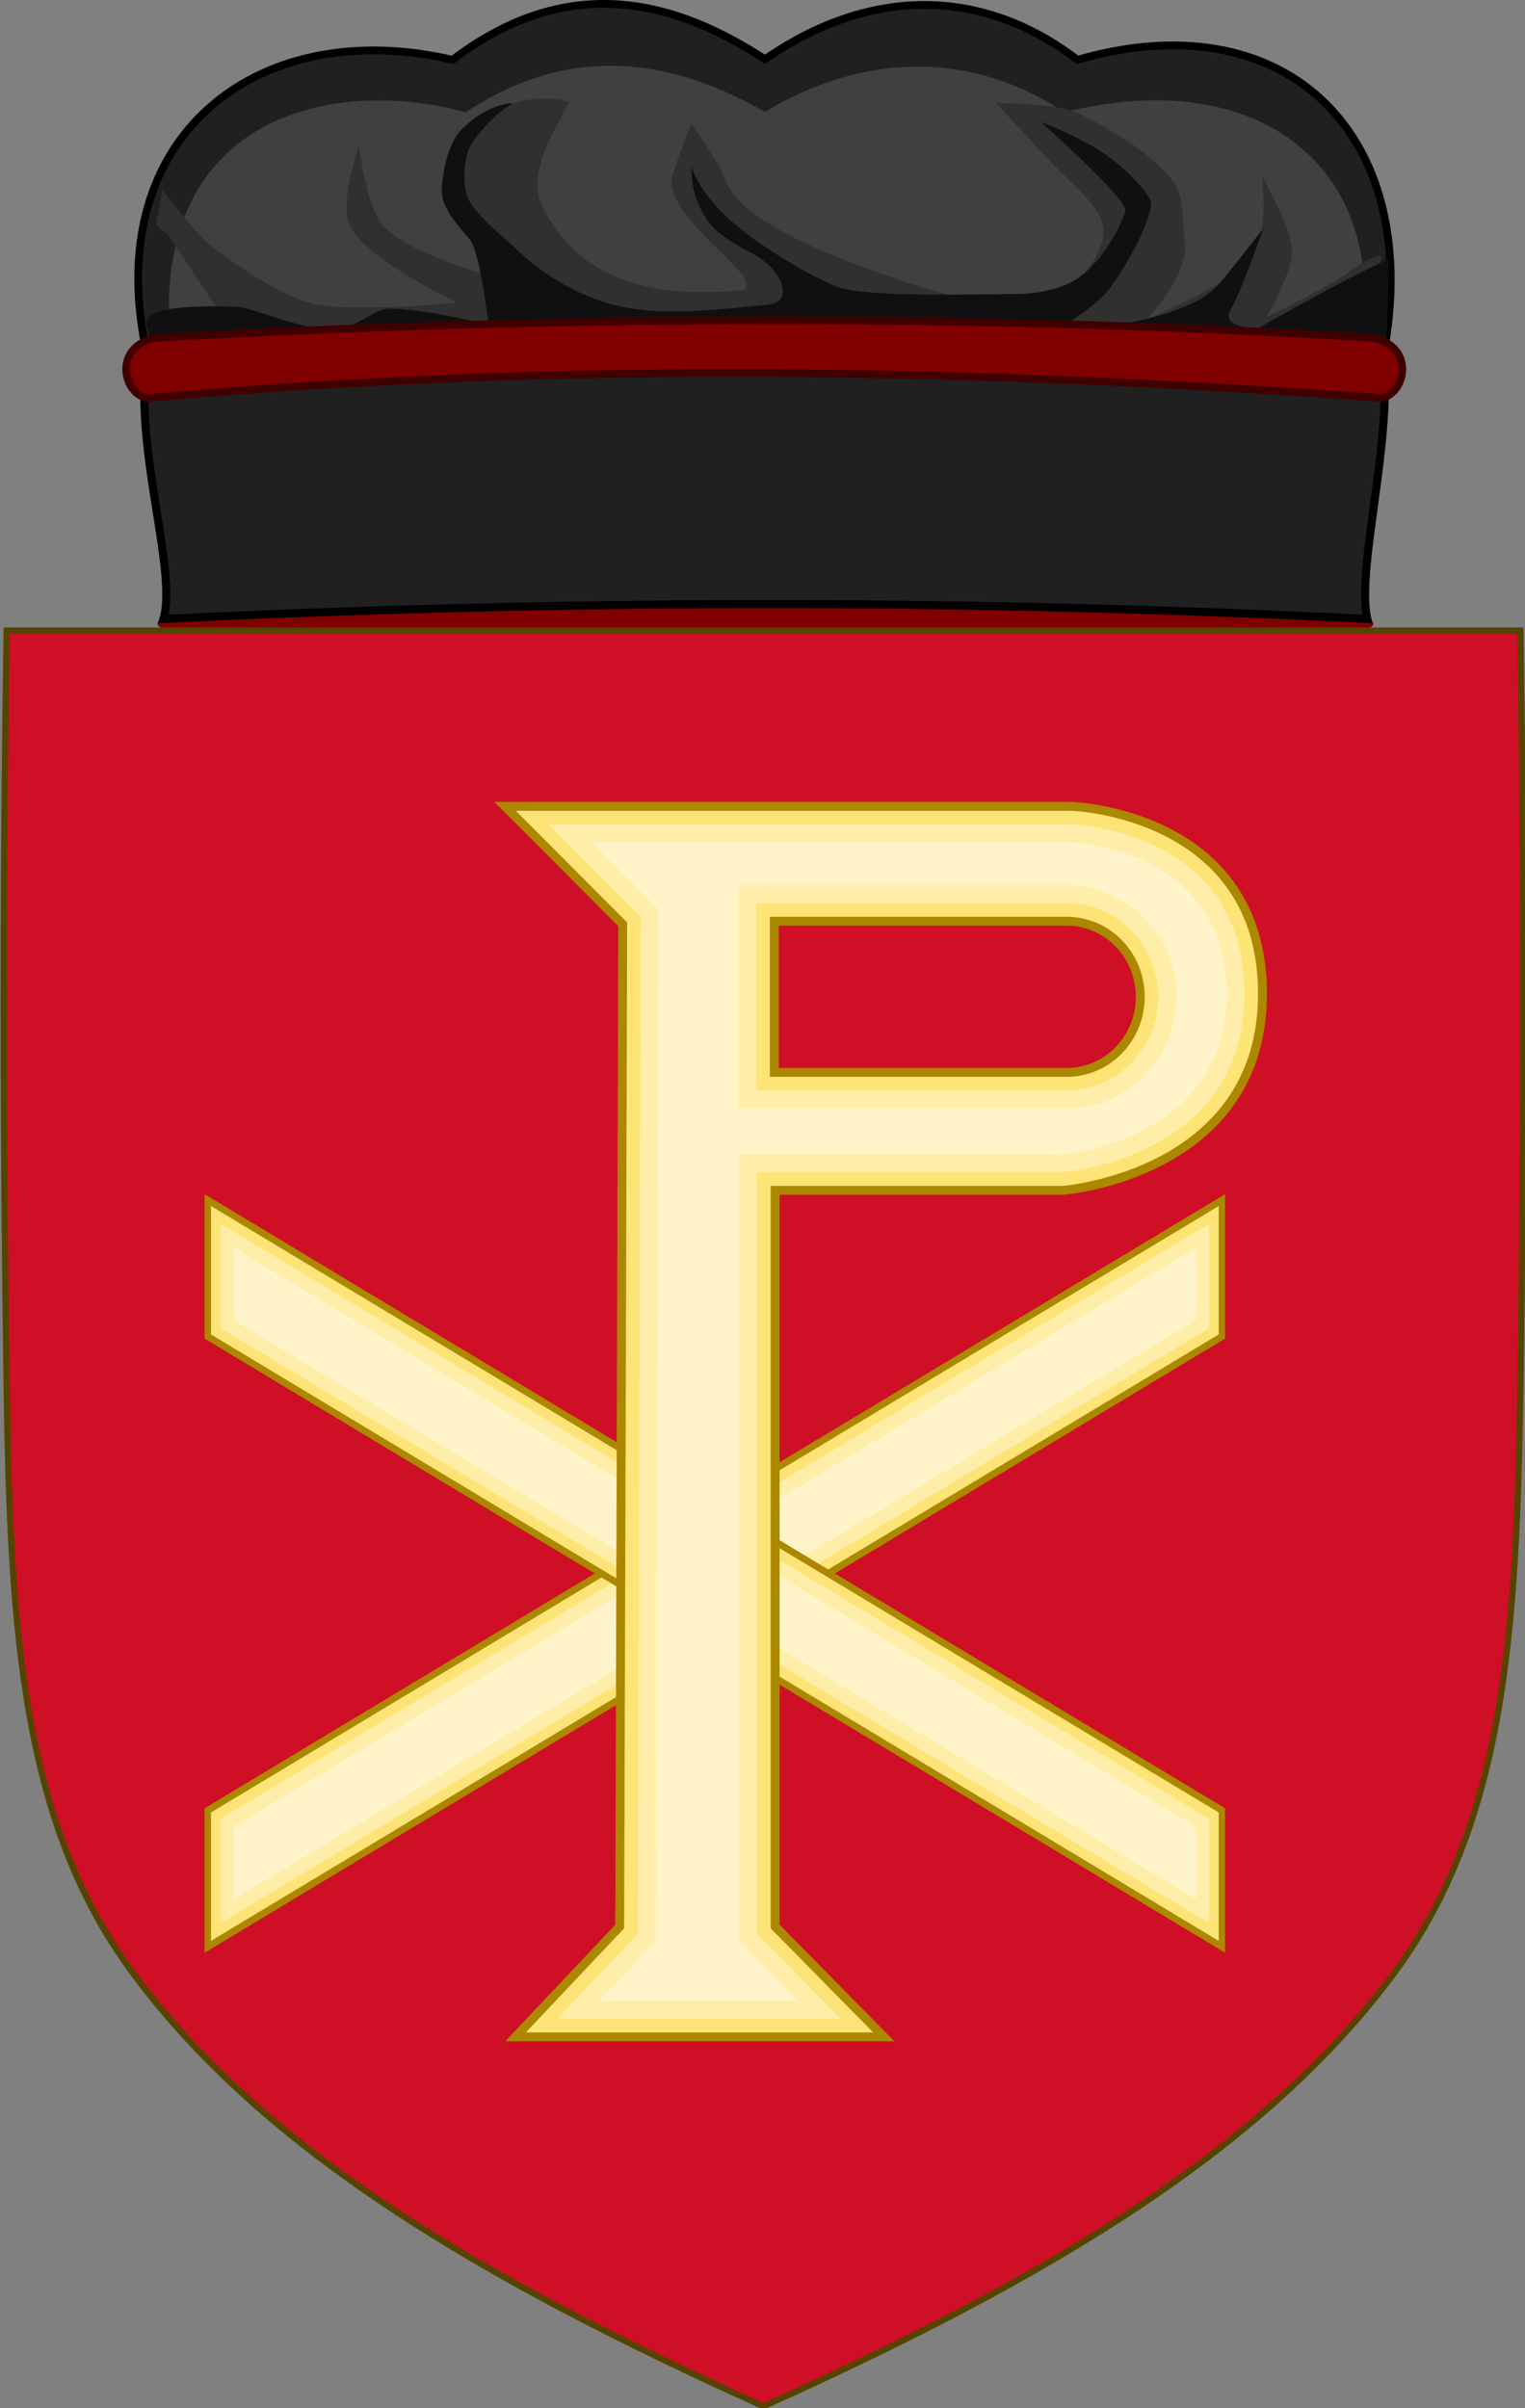 <?xml version="1.0" encoding="UTF-8" standalone="no"?>
<!-- Created with Inkscape (http://www.inkscape.org/) -->

<svg
   width="226.772"
   height="358.033"
   id="svg2"
   version="1.1"
   inkscape:version="1.1.2 (0a00cf5339, 2022-02-04)"
   sodipodi:docname="armsdeptheology.svg"
   style="display:inline"
   xmlns:inkscape="http://www.inkscape.org/namespaces/inkscape"
   xmlns:sodipodi="http://sodipodi.sourceforge.net/DTD/sodipodi-0.dtd"
   xmlns="http://www.w3.org/2000/svg"
   xmlns:svg="http://www.w3.org/2000/svg"
   xmlns:rdf="http://www.w3.org/1999/02/22-rdf-syntax-ns#"
   xmlns:cc="http://creativecommons.org/ns#"
   xmlns:dc="http://purl.org/dc/elements/1.1/">
  <rect width="100%" height="100%" fill="#808080" stroke="none"/>
  <defs
     id="defs4" />
  <sodipodi:namedview
     id="base"
     pagecolor="#ffffff"
     bordercolor="#666666"
     borderopacity="1.0"
     inkscape:pageopacity="0.0"
     inkscape:pageshadow="2"
     inkscape:zoom="1.8555736"
     inkscape:cx="73.023242"
     inkscape:cy="186.73471"
     inkscape:document-units="px"
     inkscape:current-layer="g8878"
     showgrid="false"
     inkscape:window-width="1846"
     inkscape:window-height="1136"
     inkscape:window-x="0"
     inkscape:window-y="0"
     inkscape:window-maximized="1"
     showguides="true"
     inkscape:guide-bbox="true"
     inkscape:object-nodes="true"
     inkscape:snap-nodes="false"
     inkscape:snap-page="false"
     inkscape:snap-bbox="false"
     inkscape:snap-grids="false"
     inkscape:snap-to-guides="false"
     fit-margin-top="0"
     fit-margin-left="0"
     fit-margin-right="0"
     fit-margin-bottom="0"
     inkscape:pagecheckerboard="0" />
  <g
     inkscape:label="Layer 1"
     inkscape:groupmode="layer"
     id="layer1"
     transform="translate(829.771,-619.788)">
    <g
       style="stroke-width:0.888;stroke-miterlimit:4;stroke-dasharray:none"
       id="g11618-9-0-2"
       transform="matrix(1.127,0,0,1.127,186.794,233.424)" />
    <g
       id="g5471"
       transform="matrix(0.899,0,0,0.917,-544.076,-45.331)"
       style="fill:#ffe24b;fill-opacity:1;stroke-width:1.102;stroke-miterlimit:4;stroke-dasharray:none">
      <g
         id="g5473"
         style="fill:#ffe24b;fill-opacity:1;stroke-width:1.102;stroke-miterlimit:4;stroke-dasharray:none" />
      <g
         transform="matrix(-1,0,0,1,5279.073,0)"
         id="g5477"
         style="display:inline;fill:#ffe24b;fill-opacity:1;stroke-width:1.102;stroke-miterlimit:4;stroke-dasharray:none" />
    </g>
    <g
       id="g5479"
       transform="matrix(-0.899,0,0,0.917,4151.488,-45.331)"
       style="fill:#ffe24b;fill-opacity:1;stroke-width:1.102;stroke-miterlimit:4;stroke-dasharray:none">
      <g
         id="g5481"
         style="fill:#ffe24b;fill-opacity:1;stroke-width:1.102;stroke-miterlimit:4;stroke-dasharray:none" />
      <g
         transform="matrix(-1,0,0,1,5279.073,0)"
         id="g5485"
         style="display:inline;fill:#ffe24b;fill-opacity:1;stroke-width:1.102;stroke-miterlimit:4;stroke-dasharray:none" />
    </g>
    <g
       id="g5471-3"
       transform="matrix(0.899,0,0,0.917,1673.594,-94.744)"
       style="fill:#ffe24b;fill-opacity:1;stroke-width:1.102;stroke-miterlimit:4;stroke-dasharray:none">
      <g
         id="g5473-8"
         style="fill:#ffe24b;fill-opacity:1;stroke-width:1.102;stroke-miterlimit:4;stroke-dasharray:none" />
      <g
         transform="matrix(-1,0,0,1,5279.073,0)"
         id="g5477-4"
         style="display:inline;fill:#ffe24b;fill-opacity:1;stroke-width:1.102;stroke-miterlimit:4;stroke-dasharray:none" />
    </g>
    <g
       id="g5479-8"
       transform="matrix(-0.899,0,0,0.917,6369.158,-94.744)"
       style="fill:#ffe24b;fill-opacity:1;stroke-width:1.102;stroke-miterlimit:4;stroke-dasharray:none">
      <g
         id="g5481-0"
         style="fill:#ffe24b;fill-opacity:1;stroke-width:1.102;stroke-miterlimit:4;stroke-dasharray:none" />
      <g
         transform="matrix(-1,0,0,1,5279.073,0)"
         id="g5485-4"
         style="display:inline;fill:#ffe24b;fill-opacity:1;stroke-width:1.102;stroke-miterlimit:4;stroke-dasharray:none" />
    </g>
    <g
       style="fill:#ffe24b;fill-opacity:1;stroke-width:1.102;stroke-miterlimit:4;stroke-dasharray:none"
       id="g34630"
       transform="matrix(0.899,0,0,0.917,2843.691,-220.99)" />
    <g
       style="display:inline;fill:#ffe24b;fill-opacity:1;stroke-width:1.102;stroke-miterlimit:4;stroke-dasharray:none"
       id="g34632"
       transform="matrix(-0.899,0,0,0.917,7586.957,-220.99)" />
    <g
       style="fill:#ffe24b;fill-opacity:1;stroke-width:1.102;stroke-miterlimit:4;stroke-dasharray:none"
       id="g34636"
       transform="matrix(-0.899,0,0,0.917,7539.255,-220.99)" />
    <g
       style="display:inline;fill:#ffe24b;fill-opacity:1;stroke-width:1.102;stroke-miterlimit:4;stroke-dasharray:none"
       id="g34638"
       transform="matrix(0.899,0,0,0.917,2795.99,-220.99)" />
    <g
       id="g17896"
       style="fill:#ffe24b;fill-opacity:1;stroke-width:1.102;stroke-miterlimit:4;stroke-dasharray:none"
       transform="matrix(0.899,0,0,0.917,5122.732,-390.916)" />
    <g
       transform="matrix(-0.899,0,0,0.917,9865.997,-390.916)"
       id="g17898"
       style="display:inline;fill:#ffe24b;fill-opacity:1;stroke-width:1.102;stroke-miterlimit:4;stroke-dasharray:none" />
    <g
       id="g17902"
       style="fill:#ffe24b;fill-opacity:1;stroke-width:1.102;stroke-miterlimit:4;stroke-dasharray:none"
       transform="matrix(-0.899,0,0,0.917,9818.296,-390.916)" />
    <g
       transform="matrix(0.899,0,0,0.917,5075.031,-390.916)"
       id="g17904"
       style="display:inline;fill:#ffe24b;fill-opacity:1;stroke-width:1.102;stroke-miterlimit:4;stroke-dasharray:none" />
    <g
       transform="translate(647.287,256.997)"
       id="g6943-9" />
    <g
       style="stroke-width:1;stroke-miterlimit:4;stroke-dasharray:none"
       id="g27316-0"
       transform="translate(2165.278,207.256)" />
    <g
       id="g49653">
      <g
         id="g24701"
         style="display:inline"
         transform="translate(-1245.859,-87.06)">
        <g
           id="g22449">
          <g
             transform="translate(338.162,303.573)"
             id="g15474" />
          <g
             style="display:inline"
             transform="matrix(0.983,0,0,1,-167.718,327.834)"
             id="g14000">
            <g
               id="g13933"
               style="fill:#1353b4;fill-opacity:1;stroke:none" />
            <g
               style="display:inline"
               id="g13933-5" />
          </g>
          <g
             id="g8878">
            <ellipse
               style="display:inline;fill:#800000;fill-opacity:1;stroke-width:37.867"
               id="path923"
               cx="529.913"
               cy="799.598"
               rx="90.412"
               ry="5.364" />
            <g
               id="g167"
               transform="matrix(0.509,0,0,0.509,204.397,523.107)">
              <g
                 id="g8874"
                 transform="translate(0.005)">
                <path
                   id="path7014-6-7-28-1-1-7"
                   style="fill:#ce0f25;fill-opacity:1;stroke:none"
                   d="m 860.059,545.182 c 1.172,73.843 1.103,147.696 0,221.536 -1.062,71.143 -4.611,126.661 -36.483,170.072 -38.393,52.292 -102.353,90.029 -184.629,127.104 -82.275,-37.075 -146.236,-74.812 -184.629,-127.104 -31.872,-43.41 -35.421,-98.928 -36.483,-170.072 -1.103,-73.84 -1.172,-147.693 0,-221.536 z"
                   sodipodi:nodetypes="csscsscc"
                   inkscape:connector-curvature="0" />
              </g>
              <path
                 inkscape:connector-curvature="0"
                 sodipodi:nodetypes="csscsscc"
                 d="m 860.065,545.183 c 1.172,73.843 1.103,147.696 0,221.536 -1.062,71.143 -4.611,126.661 -36.483,170.072 -38.393,52.292 -102.353,90.029 -184.629,127.104 -82.275,-37.075 -146.236,-74.812 -184.629,-127.104 -31.872,-43.41 -35.421,-98.928 -36.483,-170.072 -1.103,-73.84 -1.172,-147.693 0,-221.536 z"
                 style="fill:none;stroke:#554400;stroke-width:1.8;stroke-miterlimit:4;stroke-dasharray:none"
                 id="path7014-6-7-28-1-1-7-0" />
              <g
                 id="g31870"
                 transform="matrix(1.653,0,0,1.653,-1713.803,-72.236)"
                 style="display:inline">
                <polygon
                   transform="matrix(1.133,0,0,1.24,1069.122,281.285)"
                   style="fill:#fee476;fill-opacity:1;stroke:#ac8800;stroke-opacity:1"
                   id="polygon5"
                   points="384.127,174.98 384.127,155.542 225.937,242.513 225.937,261.952 " />
                <polygon
                   transform="matrix(1.133,0,0,1.24,1069.122,281.285)"
                   style="fill:#ffeeaa;fill-opacity:1"
                   id="polygon7"
                   points="227.937,258.57 227.937,243.696 382.127,158.923 382.127,173.797 " />
                <polygon
                   transform="matrix(1.133,0,0,1.24,1069.122,281.285)"
                   style="fill:#fff4c9;fill-opacity:1"
                   id="polygon9"
                   points="229.937,255.188 229.937,244.878 380.127,162.305 380.127,172.615 " />
                <polygon
                   transform="matrix(1.133,0,0,1.24,1069.122,281.285)"
                   style="fill:#fee476;fill-opacity:1;stroke:#ac8800;stroke-opacity:1"
                   id="polygon11"
                   points="225.937,174.98 225.937,155.542 384.127,242.513 384.127,261.952 " />
                <polygon
                   transform="matrix(1.133,0,0,1.24,1069.122,281.285)"
                   style="fill:#ffeeaa;fill-opacity:1"
                   id="polygon13"
                   points="382.127,258.57 382.127,243.696 227.937,158.923 227.937,173.797 " />
                <polygon
                   transform="matrix(1.133,0,0,1.24,1069.122,281.285)"
                   style="fill:#fff4c9;fill-opacity:1"
                   id="polygon15"
                   points="380.127,255.188 380.127,244.878 229.937,162.305 229.937,172.615 " />
                <path
                   inkscape:connector-curvature="0"
                   style="fill:#fee476;fill-opacity:1;stroke:#ac8800;stroke-width:1.572;stroke-opacity:1"
                   id="path17"
                   d="m 1477.913,404.575 h -100.271 l 20.8,20.837 -0.533,177.107 -18.401,19.501 h 65.069 l -19.202,-19.501 V 472.427 h 50.938 c 0,0 35.2,-2.764 35.2,-34.728 0,-31.964 -33.599,-33.124 -33.599,-33.124 z m -0.988,47.014 h -51.684 v -26.714 h 51.684 c 7.174,0 12.986,5.98 12.986,13.357 0,7.378 -5.813,13.357 -12.986,13.357 z" />
                <path
                   inkscape:connector-curvature="0"
                   style="fill:#ffeeaa;fill-opacity:1"
                   id="path19"
                   d="m 1386.896,618.831 14.191,-15.04 0.541,-179.696 -16.302,-16.332 h 92.588 c 1.131,0.046 30.416,1.494 30.416,29.936 0,28.004 -29.711,31.315 -32.154,31.54 h -53.983 v 134.587 l 14.773,15.005 z m 35.162,-164.054 h 54.867 c 8.915,0 16.169,-7.422 16.169,-16.545 0,-9.123 -7.255,-16.545 -16.169,-16.545 h -54.867 z" />
                <path
                   inkscape:connector-curvature="0"
                   style="fill:#fff4c9;fill-opacity:1"
                   id="path21"
                   d="m 1394.284,615.643 9.981,-10.579 0.549,-182.284 -11.807,-11.827 h 84.904 c 0.988,0.043 27.234,1.4 27.234,26.748 0,24.608 -25.534,27.998 -29.124,28.351 h -57.014 v 139.084 l 10.347,10.508 h -35.071 z m 24.592,-157.678 h 58.05 c 10.67,0 19.351,-8.852 19.351,-19.734 0,-10.881 -8.681,-19.734 -19.351,-19.734 h -58.05 z" />
              </g>
            </g>
            <path
               inkscape:connector-curvature="0"
               d="m 622.026,758.077 h -1.347 -90.827 -90.853 -1.347 l -0.258,-1.323 c -5.292,-30.636 17.919,-47.574 45.983,-41.013 15.664,-11.884 30.975,-10.245 46.463,-0.076 15.838,-10.984 32.566,-10.586 46.462,0.076 30.369,-8.781 50.42,10.252 45.981,41.013 z"
               id="path245"
               style="display:inline;fill:#202020;fill-opacity:1;fill-rule:evenodd;stroke:#000000;stroke-width:1.15;stroke-miterlimit:4;stroke-dasharray:none;stroke-opacity:1" />
            <path
               inkscape:connector-curvature="0"
               d="m 618.159,758.765 h -1.291 -87.02 -88.335 c -3.63,-34.858 24.21,-40.635 43.808,-35.219 15.007,-9.886 29.677,-8.523 44.515,-0.063 15.174,-9.137 31.201,-8.807 44.515,0.063 29.096,-7.305 48.306,8.529 44.054,34.118 z"
               id="path3195"
               style="display:inline;fill:#404040;fill-opacity:1;fill-rule:evenodd;stroke:none;stroke-width:0.406" />
            <g
               transform="matrix(0.397,0,0,0.397,656.072,651.665)"
               id="g3261"
               style="display:inline">
              <path
                 inkscape:connector-curvature="0"
                 d="m -523.525,232.55 c 9.605,7.023 23.13,16.447 35.053,19.831 9.266,2.628 22.686,1.625 32.429,1.529 6.856,-0.065 22.783,-1.529 22.783,-1.529 0,0 -34.364,-16.352 -40.309,-28.988 -3.915,-8.301 3.497,-29.753 3.497,-29.753 0,0 2.688,23.201 9.642,30.517 10.651,11.198 49.954,21.361 49.954,21.361 0,0 -22.796,-22.743 -22.172,-33.398 0.695,-11.966 6.428,-28.381 18.751,-33.711 10.958,-4.735 22.791,-1.351 22.791,-1.351 -6.689,12.644 -14.039,23.493 -11.48,36.417 13.6,31.95 45.348,37.612 77.094,34.004 0,0 2.152,-1.929 -1.769,-6.518 -8.188,-9.583 -28.744,-25.041 -25.229,-36.592 2.818,-9.263 6.968,-19.021 6.968,-19.021 0,0 9.96,13.587 12.707,21.106 6.358,17.404 48.268,31.558 67.816,38.294 15.759,5.437 41.052,11.04 56.311,4.614 8.761,-3.688 17.486,-15.203 17.53,-23.646 0.035,-8.13 -10.466,-16.803 -16.653,-22.884 -4.955,-4.873 -23.58,-25.28 -23.58,-25.28 0,0 23.249,0.076 31.043,3.941 9.153,4.546 27.136,14.163 35.86,26.252 3.6,4.984 3.094,18.287 3.746,22.025 1.988,11.452 -14.028,28.707 -14.028,28.707 0,0 9.657,-3.88 23.701,-11.445 7.181,-3.866 15.154,-11.827 18.22,-18.676 2.918,-6.508 1.062,-23.279 1.062,-23.279 0,0 11.268,19.281 11.302,28.256 0.03,7.729 -9.55,24.381 -9.55,24.381 0,0 22.371,-10.678 30.67,-16.784 9.957,-7.324 12.49,-5.943 12.49,-5.943 l -4.448,14.573 -48.387,82.153 -331.2,1.519 -70.154,-105.627 -4.914,-4.517 2.263,-13.006 c 0.005,0.008 12.216,16.637 20.19,22.467"
                 id="path5735"
                 style="fill:#303030;fill-opacity:1" />
              <path
                 inkscape:connector-curvature="0"
                 d="m -514.931,253.894 c 10.169,2.166 24.14,8.886 36.498,8.371 7.517,-0.314 13.731,-7.759 20.17,-7.674 14.213,0.193 36.78,6.105 36.78,6.105 0,0 -2.544,-22.548 -6.129,-30.537 -1.377,-3.062 -11.224,-11.116 -11.407,-19.554 -0.092,-4.269 1.739,-17.29 7.222,-22.899 10.118,-10.355 19.556,-10.037 19.556,-10.037 0,0 -7.208,3.447 -14.714,13.836 -4.143,5.735 -3.996,14.937 -3.011,19.532 1.572,7.352 15.667,18.084 18.144,20.519 9.746,9.595 21.402,16.795 34.374,20.827 18.277,5.68 41.108,2.62 60.741,0.687 9.267,-0.914 6.013,-11.615 -4.08,-18.021 -2.1,-1.334 -13.361,-6.504 -17.933,-12.45 -7.648,-9.949 -6.766,-21.209 -6.766,-21.209 0,0 2.711,9.952 15.706,21.148 12.425,10.702 32.666,21.753 39.46,24.047 11.738,3.966 54.65,2.523 67.512,2.523 6.431,0 15.354,-1.931 20.437,-4.891 9.112,-5.301 16.499,-17.571 19.423,-25.946 1.488,-4.258 -31.674,-33.563 -31.674,-33.563 0,0 15.372,5.466 26.281,13.641 7.953,5.957 15.14,14.518 15.023,16.722 -0.43,8.278 -10.491,25.482 -16.047,32.638 -4.385,5.649 -16.888,13.426 -16.888,13.426 0,0 5.585,2.82 20.165,-0.257 13.922,-2.944 29.923,-6.388 38.084,-15.36 2.368,-2.597 16.721,-20.944 16.721,-20.944 0,0 -8.683,24.721 -12.079,30.02 -4.692,7.329 9.842,7.444 9.842,7.444 0,0 11.069,-6.248 24.885,-13.76 13.11,-7.131 24.445,-12.339 24.445,-12.339 l -2.352,77.353 -402.378,13.158 -50.285,-43.034 c -0.354,-16.902 -34.884,-31.366 24.273,-29.523 z"
                 id="path5743"
                 style="fill:#101010;fill-opacity:1"
                 sodipodi:nodetypes="ccccccccccccccccccscccccccccccccccccc" />
            </g>
            <path
               inkscape:connector-curvature="0"
               d="m 439.018,757.657 c 0,0 -0.314,0 -0.471,0 -3.644,12.691 4.129,33.613 1.843,41.223 59.499,-2.891 118.77,-3.018 179.027,0 -1.859,-7.768 4.732,-29.947 1.843,-41.223 H 439.018 Z"
               id="path258"
               style="display:inline;fill:#202020;fill-opacity:1;fill-rule:evenodd;stroke:#000000;stroke-width:1.191;stroke-miterlimit:4;stroke-dasharray:none;stroke-opacity:1" />
            <path
               inkscape:connector-curvature="0"
               d="m 439.018,757.657 c 0,0 -0.314,0 -0.471,0 -3.644,12.691 4.129,33.613 1.843,41.223 59.499,-2.891 118.77,-3.018 179.027,0 -1.859,-7.768 4.732,-29.947 1.843,-41.223 H 439.018 Z"
               id="path4326"
               style="display:inline;fill:none;stroke:#000000;stroke-width:1.129;stroke-miterlimit:4;stroke-dasharray:none;stroke-opacity:1" />
            <path
               inkscape:connector-curvature="0"
               d="m 438.966,757.097 c -6.955,1.864 -3.831,9.87 -0.012,8.847 60.555,-5.353 120.709,-4.345 181.558,0 3.818,1.023 6.942,-6.984 -0.012,-8.847 -60.846,-3.71 -122.476,-3.314 -181.533,0 z"
               id="path2420"
               style="display:inline;fill:#800000;fill-opacity:1;fill-rule:evenodd;stroke:#400000;stroke-width:1.129;stroke-linecap:butt;stroke-linejoin:miter;stroke-miterlimit:4;stroke-dasharray:none;stroke-opacity:1" />
          </g>
        </g>
      </g>
    </g>
  </g>
</svg>
